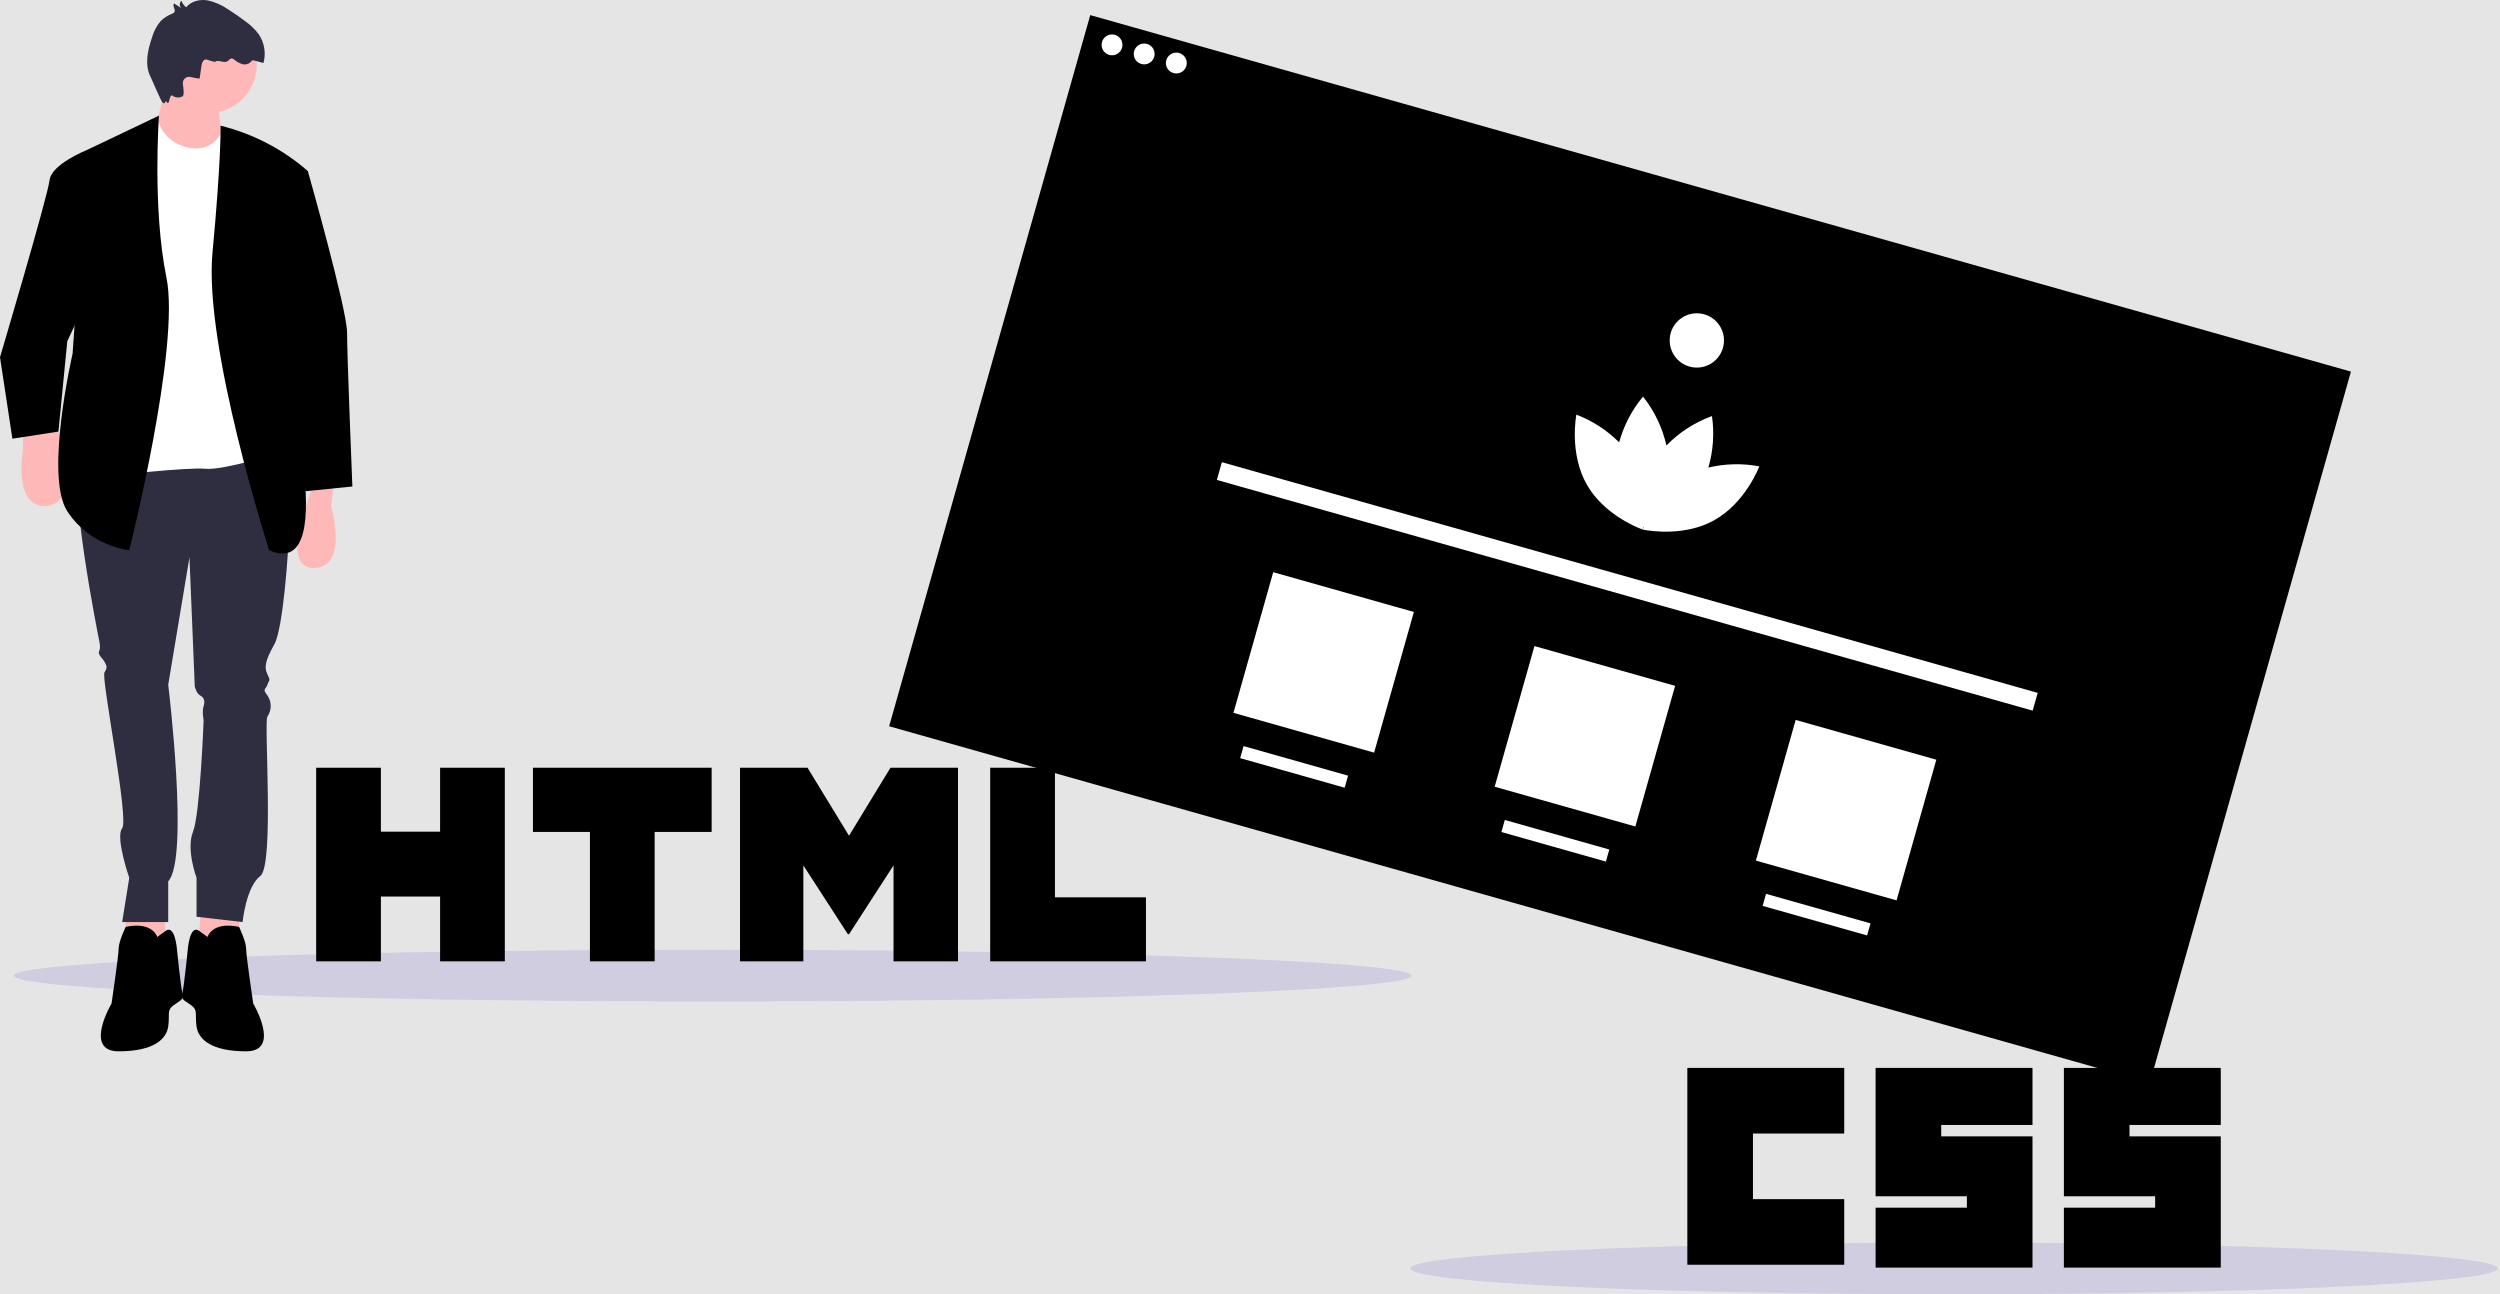 <svg width="1016" height="526" viewBox="0 0 1016 526" fill="none" xmlns="http://www.w3.org/2000/svg">
<rect width="1016" height="526" fill="#E5E5E5"/>
<g id="Screen">
<path id="Vector" d="M443.078 6.141L361.35 295.153L873.69 440.035L955.419 151.023L443.078 6.141Z" fill="black"/>
<path id="Vector_2" d="M451.929 22.472C454.272 22.472 456.172 20.572 456.172 18.229C456.172 15.885 454.272 13.985 451.929 13.985C449.585 13.985 447.686 15.885 447.686 18.229C447.686 20.572 449.585 22.472 451.929 22.472Z" fill="white"/>
<path id="Vector_3" d="M464.995 26.167C467.338 26.167 469.238 24.267 469.238 21.924C469.238 19.58 467.338 17.68 464.995 17.68C462.651 17.68 460.751 19.58 460.751 21.924C460.751 24.267 462.651 26.167 464.995 26.167Z" fill="white"/>
<path id="Vector_4" d="M478.061 29.862C480.404 29.862 482.304 27.962 482.304 25.618C482.304 23.275 480.404 21.375 478.061 21.375C475.717 21.375 473.817 23.275 473.817 25.618C473.817 27.962 475.717 29.862 478.061 29.862Z" fill="white"/>
<path id="Vector_5" d="M714.984 189.53C708.125 188.233 701.07 188.4 694.28 190.018C696.257 183.23 696.756 176.096 695.743 169.098C688.751 171.629 682.424 175.713 677.237 181.041C675.609 173.785 672.357 166.993 667.725 161.175C663.198 166.607 659.888 172.945 658.017 179.764C653.08 174.829 647.157 170.992 640.635 168.505C640.635 168.505 637.545 184.221 644.984 197.117C651.606 208.595 664.328 213.966 667.047 215.009L667.111 215.086L667.145 215.047C667.421 215.152 667.576 215.205 667.576 215.205C667.576 215.205 667.634 214.903 667.715 214.364C667.764 214.304 667.813 214.243 667.867 214.175C667.878 214.261 667.888 214.339 667.898 214.416C667.684 214.917 667.576 215.205 667.576 215.205C667.576 215.205 667.736 215.24 668.026 215.296L668.034 215.347L668.129 215.315C670.992 215.85 684.643 217.937 696.294 211.627C709.386 204.536 714.984 189.53 714.984 189.53Z" fill="white"/>
<path id="Vector_6" d="M689.592 149.384C695.685 149.384 700.625 144.445 700.625 138.352C700.625 132.259 695.685 127.319 689.592 127.319C683.499 127.319 678.56 132.259 678.56 138.352C678.56 144.445 683.499 149.384 689.592 149.384Z" fill="white"/>
<path id="Vector_7" d="M828.117 281.591L496.569 187.835L494.529 195.048L826.077 288.805L828.117 281.591Z" fill="white"/>
<path id="Vector_8" d="M574.603 248.706L517.44 232.541L501.275 289.705L558.438 305.869L574.603 248.706Z" fill="white"/>
<path id="Vector_9" d="M680.764 278.727L623.6 262.562L607.435 319.725L664.599 335.89L680.764 278.727Z" fill="white"/>
<path id="Vector_10" d="M786.924 308.747L729.761 292.582L713.596 349.746L770.759 365.911L786.924 308.747Z" fill="white"/>
<path id="Vector_11" d="M547.855 315.224L505.391 303.216L504.006 308.115L546.47 320.124L547.855 315.224Z" fill="white"/>
<path id="Vector_12" d="M654.016 345.244L611.552 333.236L610.166 338.136L652.631 350.144L654.016 345.244Z" fill="white"/>
<path id="Vector_13" d="M760.177 375.265L717.712 363.257L716.327 368.157L758.791 380.165L760.177 375.265Z" fill="white"/>
</g>
<g id="CSS">
<path id="Vector_14" d="M794.128 526C916.183 526 1015.13 521.299 1015.13 515.5C1015.13 509.701 916.183 505 794.128 505C672.073 505 573.128 509.701 573.128 515.5C573.128 521.299 672.073 526 794.128 526Z" fill="#D0CDE1"/>
<path id="Vector_15" d="M685.736 434H749.494V460.664H712.4V487.327H749.497V513.989H685.736V434ZM762.247 434H826.007V457.186H788.911V461.822H826.007V515.15H762.249V490.802H799.345V486.165H762.245V434H762.247ZM838.76 434H902.519V457.186H865.424V461.822H902.519V515.15H838.76V490.802H875.856V486.165H838.762V434H838.76Z" fill="black"/>
</g>
<g id="HTML">
<path id="Vector_16" d="M289.6 407C446.449 407 573.6 402.299 573.6 396.5C573.6 390.701 446.449 386 289.6 386C132.751 386 5.6 390.701 5.6 396.5C5.6 402.299 132.751 407 289.6 407Z" fill="#D0CDE1"/>
<path id="Vector_17" d="M128.49 312H154.792V337.986H178.853V312H205.157V390.693H178.855V364.342H154.794V390.693H128.492V312H128.49ZM239.744 338.096H216.592V312H289.217V338.096H266.051V390.693H239.749V338.096H239.744ZM300.743 312H328.169L345.039 339.651L361.893 312H389.33V390.693H363.134V351.688L345.039 379.668H344.585L326.478 351.688V390.693H300.743V312ZM402.419 312H428.73V364.682H465.718V390.693H402.418V312H402.419Z" fill="black"/>
</g>
<g id="Human">
<g id="Legs">
<path id="Vector_18" d="M82.034 366.091L79.876 390.558L97.146 389.118V368.25L82.034 366.091Z" fill="#FFB8B8"/>
<path id="Vector_19" d="M66.203 366.091L68.362 390.558L51.092 389.118V368.25L66.203 366.091Z" fill="#FFB8B8"/>
<path id="Vector_20" d="M111.538 178.276C111.538 178.276 117.295 212.816 117.295 217.854C117.295 222.891 115.136 255.273 111.538 261.749C107.94 268.226 107.22 271.104 108.66 273.982C110.099 276.861 109.379 276.141 108.66 278.3C107.94 280.459 106.501 279.739 108.66 282.618C109.541 283.885 110.014 285.392 110.014 286.935C110.014 288.479 109.541 289.986 108.66 291.253C107.22 293.412 111.538 351.699 105.781 356.017C100.024 360.334 98.585 374.726 98.585 374.726L79.876 372.568V356.736C79.876 356.736 75.558 345.223 78.436 338.027C81.315 330.831 82.754 292.692 82.754 292.692C82.754 292.692 82.034 289.094 82.754 286.935C83.474 284.776 82.754 283.337 81.315 282.618C79.876 281.898 79.156 279.02 79.156 279.02L76.997 226.489L68.362 278.3C68.362 278.3 76.997 348.821 68.362 358.176V374.726H49.652L52.531 356.736C52.531 356.736 46.774 340.186 49.652 336.588C52.531 332.99 41.017 275.422 42.456 273.263C43.896 271.104 43.176 270.384 42.456 268.945C41.737 267.506 39.578 266.067 40.298 264.628C41.017 263.188 40.298 260.31 40.298 260.31C40.298 260.31 26.625 192.668 33.102 186.191C39.578 179.715 111.538 178.276 111.538 178.276Z" fill="#2F2E41"/>
<path id="Vector_21" d="M84.193 381.203C84.193 381.203 85.632 374.301 97.146 376.673C97.146 376.673 100.024 382.642 100.024 385.52C100.024 388.399 102.903 407.828 102.903 407.828C102.903 407.828 114.416 427.257 100.024 427.257C85.632 427.257 80.595 422.22 79.876 417.183C79.156 412.146 80.595 410.706 77.717 408.548C74.838 406.389 73.399 406.389 74.119 403.51C74.838 400.632 76.278 386.24 76.278 386.24C76.278 386.24 76.997 375.446 80.955 378.324L84.913 381.203" fill="black"/>
<path id="Vector_22" d="M64.044 381.203C64.044 381.203 62.605 374.301 51.092 376.673C51.092 376.673 48.213 382.642 48.213 385.52C48.213 388.399 45.335 407.828 45.335 407.828C45.335 407.828 33.821 427.257 48.213 427.257C62.605 427.257 67.642 422.22 68.362 417.183C69.082 412.146 67.642 410.706 70.521 408.548C73.399 406.389 74.838 406.389 74.119 403.51C73.399 400.632 71.96 386.24 71.96 386.24C71.96 386.24 71.24 375.446 67.283 378.324L63.325 381.203" fill="black"/>
</g>
<g id="Hands">
<path id="Vector_23" d="M9.355 171.799V182.593C9.355 182.593 5.037 206.34 18.71 205.62C32.382 204.901 25.906 179.715 25.906 179.715L21.588 171.799H9.355Z" fill="#FFB8B8"/>
<path id="Vector_24" d="M136.004 193.387L134.565 205.62C134.565 205.62 141.761 230.087 128.089 230.806C114.416 231.526 124.341 205.771 124.341 205.771L128.808 191.948L136.004 193.387Z" fill="#FFB8B8"/>
</g>
<g id="Head">
<path id="Vector_25" d="M84.913 45.869C95.643 45.869 104.342 37.171 104.342 26.44C104.342 15.71 95.643 7.011 84.913 7.011C74.182 7.011 65.484 15.71 65.484 26.44C65.484 37.171 74.182 45.869 84.913 45.869Z" fill="#FFB8B8"/>
<path id="Vector_26" d="M69.082 29.319C69.082 29.319 61.166 60.261 59.727 60.981C58.288 61.7 92.828 64.579 92.828 64.579C92.828 64.579 84.193 37.954 92.828 33.636L69.082 29.319Z" fill="#FFB8B8"/>
<path id="Vector_27" d="M81.138 31.863L81.883 26.67C82.057 25.459 82.765 23.868 83.943 24.197C84.944 24.477 87.126 25.334 87.492 25.076C88.86 24.106 90.93 25.801 92.369 24.94C92.972 24.579 93.365 23.807 94.066 23.755C94.536 23.785 94.979 23.986 95.311 24.319C96.245 25.131 97.346 25.729 98.535 26.071C99.132 26.233 99.762 26.233 100.359 26.07C100.955 25.908 101.498 25.588 101.93 25.146C102.082 24.91 102.288 24.713 102.53 24.57C102.814 24.488 103.118 24.502 103.393 24.61L107.069 25.611C107.61 23.651 107.721 21.596 107.395 19.589C107.068 17.582 106.313 15.669 105.179 13.981C103.688 11.957 101.88 10.186 99.825 8.737C97.549 7.005 95.199 5.376 92.777 3.85C90.209 2.033 87.294 0.765 84.214 0.125C81.114 -0.346 77.643 0.496 75.693 2.952C74.775 2.288 74.086 1.357 73.719 0.286C73.5 0.485 73.328 0.729 73.214 1.002C73.1 1.275 73.048 1.569 73.06 1.865C73.073 2.16 73.15 2.449 73.286 2.711C73.423 2.973 73.615 3.203 73.849 3.382L70.74 1.397C69.866 2.315 71.574 3.979 70.829 5.004C70.604 5.258 70.315 5.446 69.992 5.551C68.304 6.209 66.757 7.182 65.434 8.42C63.758 10.329 62.531 12.588 61.843 15.033C59.991 20.348 58.644 26.444 61.276 31.419C61.575 31.983 65.514 41.292 66.039 41.655C67.813 42.883 66.658 39.913 67.929 41.655C68.926 43.022 68.739 37.791 70.221 38.94C70.802 39.355 71.49 39.593 72.204 39.626C72.917 39.658 73.625 39.482 74.24 39.12C74.855 38.694 74.657 36.329 74.325 34.157C74.262 33.743 74.301 33.32 74.439 32.925C74.577 32.53 74.81 32.175 75.117 31.891C75.425 31.607 75.797 31.402 76.202 31.295C76.606 31.189 77.031 31.183 77.439 31.278C79.284 31.712 81.107 32.083 81.138 31.863Z" fill="#2F2E41"/>
</g>
<g id="Jacket">
<path id="Vector_28" d="M64.026 48.175L64.025 48.171L40.298 64.579L44.615 193.387C44.615 193.387 76.278 189.789 83.474 190.509C90.67 191.228 113.697 184.032 113.697 184.032L103.61 62.997C103.413 60.632 102.377 58.415 100.688 56.748C98.999 55.08 96.77 54.072 94.402 53.905L90.081 53.6C90.081 53.6 85.763 64.29 72.774 58.775C70.584 57.822 68.65 56.365 67.129 54.523C65.609 52.681 64.546 50.506 64.026 48.175Z" fill="white"/>
<path id="Vector_29" d="M64.6 47L35.26 60.981L29.504 143.735C29.504 143.735 17.99 193.387 27.345 207.779C36.7 222.171 52.531 223.61 52.531 223.61C52.531 223.61 73.399 140.856 67.642 112.792C61.886 84.728 64.6 47 64.6 47Z" fill="black"/>
<path id="Vector_30" d="M89.647 51.085C102.759 54.315 114.91 60.631 125.086 69.507L125.21 69.616L115.136 122.866L113.697 142.296C113.697 142.296 140.322 237.283 109.379 223.61C109.379 223.61 82.754 140.856 86.352 102.718C89.95 64.579 89.647 51.085 89.647 51.085Z" fill="black"/>
<path id="Vector_31" d="M115.856 68.897C116.575 68.177 125.21 69.897 125.21 69.897C125.21 69.897 141.042 125.745 141.042 135.1C141.042 144.454 143.2 197.705 143.2 197.705L124.205 199.62L108.83 125.633L115.856 68.897Z" fill="black"/>
<path id="Vector_32" d="M40.298 60.981H35.26C35.26 60.981 20.868 66.738 20.149 73.214C19.429 79.691 0 145.174 0 145.174L5.037 178.276L23.747 175.397L27.345 138.698L46.054 98.4L40.298 60.981Z" fill="black"/>
<path id="Vector_33" opacity="0.2" d="M117.655 134.02L125.57 199.504H120.533L117.655 134.02Z" fill="black"/>
<path id="Vector_34" opacity="0.2" d="M34.181 108.834L30.179 134.02L37.779 108.834H35.62H34.181Z" fill="black"/>
</g>
</g>
</svg>
